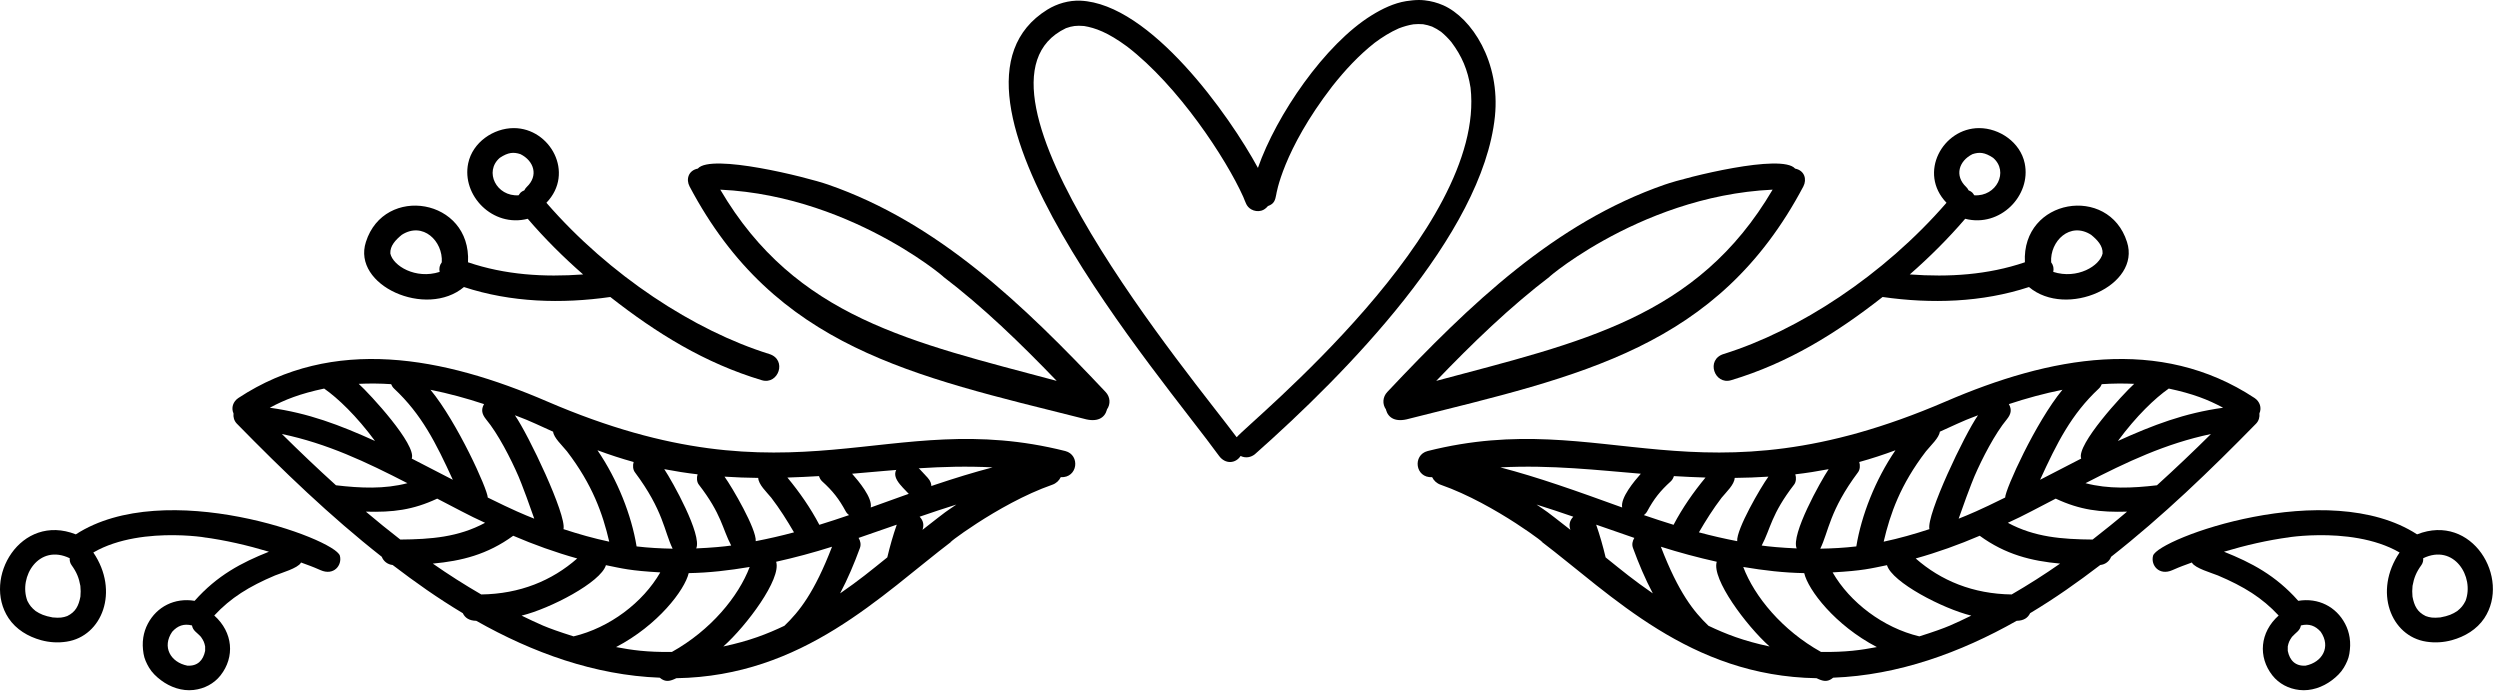 <svg width="195" height="54" viewBox="0 0 195 54" fill="none" xmlns="http://www.w3.org/2000/svg">
<path d="M100.369 12.62C100.385 12.587 100.398 12.551 100.413 12.515C100.402 12.539 100.379 12.596 100.369 12.62Z" fill="black"/>
<path d="M96.459 34.104C93.245 29.75 73.786 6.662 83.144 2.198C83.635 2.024 83.958 1.978 84.558 2.029C85.425 2.173 86.409 2.522 87.912 3.628C91.919 6.701 95.641 12.385 96.975 15.357C97.157 15.768 97.203 16.102 97.596 16.329C97.83 16.465 98.122 16.506 98.381 16.433C98.585 16.38 98.759 16.24 98.898 16.073C99.405 15.896 99.467 15.593 99.55 15.162C99.55 15.162 100.04 11.762 103.914 6.734C104.895 5.492 105.979 4.317 107.231 3.333C107.817 2.897 108.436 2.508 109.108 2.212C109.482 2.069 109.858 1.957 110.252 1.896C110.503 1.873 110.75 1.87 110.998 1.889C111.243 1.929 111.478 1.992 111.706 2.076C111.953 2.189 112.185 2.326 112.408 2.484C112.698 2.724 112.963 2.99 113.205 3.281C114.031 4.381 114.482 5.441 114.703 6.842C115.959 17.894 97.639 32.77 96.459 34.104ZM112.572 0.412C112.101 0.208 111.639 0.084 111.13 0.026C110.978 0.008 110.827 -0 110.678 -0C110.348 -0 110.018 0.038 109.681 0.089C108.727 0.24 107.81 0.688 106.999 1.188C103.335 3.445 99.552 8.985 98.118 13.096C95.906 9.017 89.737 0.288 84.269 0.053C83.369 0.018 82.454 0.281 81.692 0.752C71.324 7.18 90.682 29.474 95.077 35.548C95.572 36.234 96.385 36.16 96.767 35.565C97.14 35.753 97.592 35.688 97.913 35.401C104.971 29.15 115.642 18.316 116.603 9.089C117.04 4.84 114.803 1.398 112.572 0.412Z" fill="black"/>
<path d="M70.129 36.353C69.344 37.123 70.248 37.837 70.972 38.613C71.782 39.492 73.288 38.271 72.355 37.26C72.074 36.957 71.793 36.655 71.512 36.353C71.153 35.964 70.495 35.993 70.129 36.353C83.706 36.353 56.552 36.353 70.129 36.353Z" fill="black"/>
<path d="M56.182 14.793C66.933 15.293 74.802 22.613 73.444 21.481C76.7 23.954 79.618 26.794 82.423 29.709C71.105 26.677 62.063 24.805 56.182 14.793ZM86.237 30.575C79.783 23.725 73.162 17.369 64.588 14.397C62.891 13.808 55.457 11.95 54.43 13.15C53.68 13.299 53.501 13.997 53.785 14.539C60.45 27.146 71.171 29.301 84.539 32.661C85.598 32.965 86.162 32.596 86.337 31.971C86.34 31.96 86.337 31.951 86.34 31.941C86.641 31.521 86.602 30.96 86.237 30.575Z" fill="black"/>
<path d="M73.501 21.527C73.534 21.55 73.567 21.575 73.598 21.598C73.561 21.57 73.542 21.555 73.501 21.527Z" fill="black"/>
<path d="M71.955 41.327C72.079 40.959 72.037 40.628 71.731 40.303C72.681 39.973 73.638 39.659 74.598 39.356C73.593 40.049 74.165 39.6 71.955 41.327ZM65.527 46.285C66.13 45.144 66.634 43.947 67.075 42.74C67.173 42.473 67.114 42.191 66.969 41.957C67.963 41.617 68.956 41.273 69.947 40.924C69.655 41.763 69.413 42.612 69.209 43.476C67.852 44.567 67.046 45.236 65.527 46.285ZM56.42 50.425C58.247 48.797 60.96 45.151 60.54 43.817C62.012 43.488 63.465 43.099 64.899 42.644C63.514 46.244 62.337 47.704 61.185 48.811C59.826 49.456 58.479 49.985 56.42 50.425ZM48.052 50.472C51.319 48.769 53.411 46.015 53.718 44.704C55.351 44.672 56.82 44.499 58.475 44.224C57.601 46.528 55.44 49.163 52.405 50.853C50.42 50.873 49.308 50.708 48.052 50.472ZM40.685 48.019C42.919 47.473 46.87 45.416 47.262 44.083C48.547 44.344 49.141 44.515 51.502 44.647C50.151 46.995 47.557 48.964 44.739 49.637C42.423 48.905 42.043 48.663 40.685 48.019ZM33.76 43.961C35.995 43.757 38.016 43.257 40.031 41.789C41.656 42.485 43.321 43.085 45.023 43.56C43.06 45.288 40.55 46.329 37.537 46.367C36.244 45.617 34.984 44.817 33.76 43.961ZM21.99 33.853C25.525 34.595 28.55 36.028 31.779 37.688C29.992 38.16 28.114 38.076 26.206 37.852C24.769 36.551 23.366 35.216 21.99 33.853ZM30.509 29.965C30.558 30.092 30.632 30.208 30.736 30.307C32.889 32.319 34.001 34.544 35.32 37.423C34.255 36.867 33.187 36.315 32.116 35.769C32.513 34.695 28.854 30.733 27.98 29.94C28.823 29.901 29.668 29.908 30.509 29.965ZM38.045 38.808C38.036 38.176 35.669 32.935 33.578 30.403C34.994 30.688 36.386 31.067 37.755 31.52C37.503 31.964 37.598 32.311 37.909 32.701C38.842 33.821 39.837 35.757 40.444 37.159C40.372 37.005 40.733 37.765 41.672 40.456C40.885 40.145 40.038 39.795 38.045 38.808ZM21.044 31.803C22.233 31.165 23.391 30.712 25.284 30.308C26.362 31.063 27.802 32.435 29.251 34.396C26.489 33.147 24.063 32.22 21.044 31.803ZM31.224 42.085C30.314 41.375 29.414 40.655 28.537 39.909C30.63 39.967 32.183 39.789 34.102 38.893C37.525 40.685 36.912 40.332 37.836 40.779C35.743 41.905 33.612 42.063 31.224 42.085ZM43.142 33.672C43.197 34.148 43.83 34.72 44.222 35.203C46.217 37.808 47.011 40.067 47.521 42.251C46.313 41.996 45.125 41.657 43.952 41.273C44.203 40.171 41.209 33.889 40.163 32.391C41.062 32.745 40.742 32.573 43.142 33.672ZM49.654 42.62C49.262 40.208 48.178 37.427 46.602 35.12C47.53 35.464 48.469 35.773 49.425 36.037C49.343 36.291 49.365 36.629 49.519 36.832C51.761 39.833 51.808 41.464 52.466 42.797C51.52 42.779 50.602 42.732 49.654 42.62ZM54.412 36.997C54.326 37.255 54.349 37.592 54.503 37.793C56.309 40.131 56.328 41.217 57.033 42.552C56.511 42.628 55.525 42.725 54.306 42.776C54.777 41.727 52.453 37.553 51.812 36.595C52.674 36.759 53.54 36.897 54.412 36.997ZM63.909 40.935C63.218 39.619 62.367 38.395 61.417 37.249C62.24 37.224 63.062 37.185 63.883 37.136C63.932 37.289 64.005 37.435 64.132 37.549C64.954 38.292 65.446 38.921 65.971 39.893C66.034 40.009 66.125 40.101 66.224 40.179C65.457 40.445 64.684 40.693 63.909 40.935ZM58.947 42.211C59.021 41.289 57.112 38.008 56.512 37.179C57.388 37.233 58.265 37.269 59.141 37.277C59.165 37.797 59.785 38.365 60.157 38.82C60.819 39.683 61.389 40.591 61.932 41.523C60.946 41.789 59.95 42.016 58.947 42.211ZM77.421 36.456C74.461 37.229 71.519 38.279 67.918 39.583C68.065 38.827 66.973 37.529 66.463 36.951C69.702 36.687 73.45 36.247 77.421 36.456ZM83.093 35.181C69.189 31.681 62.123 39.692 42.685 31.317C34.57 27.819 25.988 26.172 18.591 31.045C18.186 31.315 18.012 31.803 18.214 32.249C18.181 32.529 18.259 32.82 18.469 33.04C22.046 36.693 25.747 40.263 29.779 43.429C29.911 43.779 30.236 44.031 30.625 44.069C32.411 45.432 34.126 46.645 36.099 47.829C36.273 48.192 36.593 48.412 37.147 48.423C41.539 50.908 46.385 52.669 51.46 52.86C51.915 53.245 52.282 53.129 52.753 52.9C62.654 52.739 68.71 46.427 74.261 42.207C73.319 42.864 77.782 39.309 82.074 37.811C82.379 37.707 82.611 37.488 82.737 37.22C84.072 37.293 84.278 35.489 83.093 35.181Z" fill="black"/>
<path d="M40.365 36.977C40.377 37.006 40.389 37.037 40.403 37.066C40.364 36.973 40.365 36.977 40.365 36.977Z" fill="black"/>
<path d="M31.339 18.316C32.983 17.262 34.564 18.808 34.459 20.458C34.281 20.697 34.239 20.934 34.292 21.209C32.412 21.809 30.652 20.733 30.446 19.772C30.415 19.168 30.867 18.704 31.339 18.316ZM38.986 12.309C39.64 11.874 40.065 11.848 40.596 12.024C41.651 12.549 42.018 13.705 41.086 14.581C41.005 14.657 40.945 14.749 40.899 14.845C40.605 14.965 40.557 15.077 40.456 15.232C38.72 15.35 37.739 13.378 38.986 12.309ZM36.188 22.389C39.857 23.596 43.807 23.708 47.605 23.165C51.216 25.996 54.967 28.322 59.422 29.657C60.72 30.042 61.422 28.048 59.995 27.61C54.154 25.79 47.534 21.481 42.619 15.816C44.858 13.492 42.911 9.992 40.076 9.992C38.492 9.992 36.864 11.098 36.52 12.732C35.991 15.24 38.431 17.769 41.164 17.065C42.493 18.616 43.943 20.057 45.484 21.406C42.423 21.63 39.405 21.444 36.505 20.458C36.765 15.476 29.969 14.373 28.542 18.869C27.433 22.272 33.26 24.854 36.188 22.389Z" fill="black"/>
<path d="M16.062 41.932C16.058 41.93 16.053 41.93 16.047 41.929C15.927 41.916 15.948 41.92 16.062 41.932Z" fill="black"/>
<path d="M14.612 51.921C13.299 51.657 12.62 50.457 13.431 49.278C13.853 48.806 14.334 48.625 14.975 48.784C15.049 49.206 15.367 49.328 15.674 49.677C15.883 49.978 15.94 50.12 16.001 50.422C16.008 50.538 16.008 50.653 16.001 50.768C15.849 51.518 15.402 51.97 14.612 51.921ZM5.245 48.052C4.914 48.168 4.69 48.214 4.108 48.16C3.459 48.041 3.144 47.9 2.78 47.661C2.462 47.4 2.322 47.232 2.135 46.868C1.426 44.989 3.03 42.382 5.438 43.542C5.423 43.729 5.464 43.917 5.579 44.076C5.989 44.645 6.156 45.077 6.269 45.698C6.299 45.98 6.3 46.257 6.273 46.538C6.133 47.25 5.907 47.728 5.245 48.052ZM5.915 41.68C1.615 39.988 -1.401 45.097 0.667 48.216C1.256 49.101 2.189 49.653 3.203 49.934C3.85 50.112 4.534 50.153 5.196 50.049C7.963 49.628 9.336 46.125 7.279 43.094C11.188 40.826 17.341 42.16 15.844 41.901C17.587 42.134 19.3 42.533 20.977 43.034C18.839 43.886 16.945 44.876 15.181 46.865C13.621 46.606 12.227 47.325 11.531 48.65C11.351 48.988 11.234 49.353 11.176 49.722C11.107 50.165 11.128 50.556 11.197 50.993C11.256 51.373 11.431 51.749 11.627 52.077C11.86 52.468 12.194 52.785 12.561 53.061C13.271 53.597 14.199 53.926 15.106 53.817C15.933 53.722 16.687 53.332 17.201 52.681C18.329 51.245 18.181 49.322 16.712 48.01C17.997 46.626 19.425 45.744 21.452 44.885C21.953 44.684 23.225 44.32 23.466 43.902C23.471 43.894 23.471 43.884 23.477 43.874C24.174 44.137 24.245 44.14 25.008 44.474C26.03 44.926 26.708 44.094 26.51 43.344C26.108 42.01 12.884 37.164 5.915 41.68Z" fill="black"/>
<path d="M112.025 29.709C114.828 26.794 117.747 23.954 121.003 21.481C119.644 22.613 127.513 15.293 138.265 14.793C132.385 24.805 123.342 26.677 112.025 29.709ZM108.108 31.941C108.11 31.951 108.106 31.96 108.109 31.971C108.285 32.596 108.849 32.965 109.907 32.661C123.276 29.301 133.998 27.146 140.663 14.539C140.946 13.997 140.767 13.299 140.018 13.15C138.989 11.95 131.556 13.808 129.861 14.397C121.284 17.369 114.663 23.725 108.209 30.575C107.846 30.96 107.806 31.521 108.108 31.941Z" fill="black"/>
<path d="M120.945 21.527C120.913 21.55 120.881 21.575 120.85 21.598C120.886 21.57 120.905 21.555 120.945 21.527Z" fill="black"/>
<path d="M119.849 39.356C120.809 39.659 121.766 39.973 122.716 40.303C122.41 40.628 122.366 40.959 122.492 41.327C120.282 39.6 120.854 40.049 119.849 39.356ZM125.238 43.476C125.034 42.612 124.791 41.763 124.501 40.924C125.492 41.273 126.484 41.617 127.478 41.957C127.331 42.191 127.273 42.473 127.372 42.74C127.813 43.947 128.317 45.144 128.92 46.285C127.401 45.236 126.595 44.567 125.238 43.476ZM133.262 48.811C132.112 47.704 130.933 46.244 129.547 42.644C130.982 43.099 132.434 43.488 133.907 43.817C133.487 45.151 136.201 48.797 138.026 50.425C135.968 49.985 134.619 49.456 133.262 48.811ZM142.042 50.853C139.008 49.163 136.846 46.528 135.973 44.224C137.627 44.499 139.094 44.672 140.729 44.704C141.035 46.015 143.127 48.769 146.395 50.472C145.14 50.708 144.026 50.873 142.042 50.853ZM149.708 49.637C146.89 48.964 144.296 46.995 142.944 44.647C145.307 44.515 145.901 44.344 147.185 44.083C147.577 45.416 151.528 47.473 153.76 48.019C152.403 48.663 152.024 48.905 149.708 49.637ZM156.91 46.367C153.897 46.329 151.387 45.288 149.424 43.56C151.128 43.085 152.791 42.485 154.417 41.789C156.431 43.257 158.451 43.757 160.687 43.961C159.463 44.817 158.203 45.617 156.91 46.367ZM168.242 37.852C166.333 38.076 164.455 38.16 162.668 37.688C165.897 36.028 168.922 34.595 172.457 33.853C171.081 35.216 169.678 36.551 168.242 37.852ZM166.467 29.94C165.593 30.733 161.934 34.695 162.332 35.769C161.26 36.315 160.192 36.867 159.127 37.423C160.446 34.544 161.556 32.319 163.71 30.307C163.814 30.208 163.889 30.092 163.938 29.965C164.779 29.908 165.623 29.901 166.467 29.94ZM152.775 40.456C153.716 37.765 154.077 37.005 154.003 37.159C154.609 35.757 155.607 33.821 156.538 32.701C156.851 32.311 156.944 31.964 156.692 31.52C158.06 31.067 159.453 30.688 160.869 30.403C158.778 32.935 156.411 38.176 156.402 38.808C154.409 39.795 153.562 40.145 152.775 40.456ZM165.196 34.396C166.645 32.435 168.085 31.063 169.164 30.308C171.056 30.712 172.214 31.165 173.404 31.803C170.384 32.22 167.958 33.147 165.196 34.396ZM156.612 40.779C157.535 40.332 156.921 40.685 160.345 38.893C162.264 39.789 163.817 39.967 165.91 39.909C165.033 40.655 164.133 41.375 163.224 42.085C160.835 42.063 158.704 41.905 156.612 40.779ZM154.284 32.391C153.236 33.889 150.244 40.171 150.495 41.273C149.322 41.657 148.134 41.996 146.926 42.251C147.436 40.067 148.23 37.808 150.225 35.203C150.619 34.72 151.25 34.148 151.307 33.672C153.703 32.573 153.386 32.745 154.284 32.391ZM141.981 42.797C142.639 41.464 142.686 39.833 144.929 36.832C145.083 36.629 145.104 36.291 145.022 36.037C145.978 35.773 146.918 35.464 147.845 35.12C146.27 37.427 145.185 40.208 144.793 42.62C143.845 42.732 142.927 42.779 141.981 42.797ZM142.635 36.595C141.995 37.553 139.669 41.727 140.141 42.776C138.922 42.725 137.936 42.628 137.412 42.552C138.12 41.217 138.139 40.131 139.944 37.793C140.098 37.592 140.121 37.255 140.035 36.997C140.907 36.897 141.775 36.759 142.635 36.595ZM128.223 40.179C128.322 40.101 128.412 40.009 128.476 39.893C129.001 38.921 129.493 38.292 130.317 37.549C130.442 37.435 130.516 37.289 130.564 37.136C131.385 37.185 132.207 37.224 133.03 37.249C132.081 38.395 131.229 39.619 130.538 40.935C129.763 40.693 128.99 40.445 128.223 40.179ZM132.515 41.523C133.057 40.591 133.628 39.683 134.288 38.82C134.662 38.365 135.282 37.797 135.306 37.277C136.182 37.269 137.059 37.233 137.936 37.179C137.335 38.008 135.426 41.289 135.501 42.211C134.497 42.016 133.501 41.789 132.515 41.523ZM127.984 36.951C127.474 37.529 126.381 38.827 126.529 39.583C122.928 38.279 119.985 37.229 117.025 36.456C120.998 36.247 124.746 36.687 127.984 36.951ZM111.708 37.22C111.835 37.488 112.068 37.707 112.374 37.811C116.665 39.309 121.128 42.864 120.186 42.207C125.737 46.427 131.793 52.739 141.693 52.9C142.166 53.129 142.532 53.245 142.987 52.86C148.062 52.669 152.908 50.908 157.3 48.423C157.854 48.412 158.174 48.192 158.348 47.829C160.321 46.645 162.036 45.432 163.822 44.069C164.211 44.031 164.536 43.779 164.667 43.429C168.701 40.263 172.402 36.693 175.978 33.04C176.188 32.82 176.266 32.529 176.233 32.249C176.434 31.803 176.262 31.315 175.857 31.045C168.459 26.172 159.877 27.819 151.762 31.317C132.324 39.692 125.258 31.681 111.355 35.181C110.169 35.489 110.375 37.293 111.708 37.22Z" fill="black"/>
<path d="M154.081 36.977C154.071 37.006 154.057 37.037 154.044 37.066C154.081 36.973 154.081 36.977 154.081 36.977Z" fill="black"/>
<path d="M164.002 19.772C163.795 20.733 162.036 21.809 160.155 21.209C160.208 20.934 160.166 20.697 159.99 20.458C159.885 18.808 161.464 17.262 163.108 18.316C163.582 18.704 164.033 19.168 164.002 19.772ZM153.99 15.232C153.891 15.077 153.842 14.965 153.549 14.845C153.502 14.749 153.443 14.657 153.36 14.581C152.43 13.705 152.795 12.549 153.853 12.024C154.381 11.848 154.807 11.874 155.462 12.309C156.708 13.378 155.726 15.35 153.99 15.232ZM165.904 18.869C164.478 14.373 157.683 15.476 157.942 20.458C155.041 21.444 152.024 21.63 148.964 21.406C150.505 20.057 151.953 18.616 153.285 17.065C156.017 17.769 158.457 15.24 157.926 12.732C157.585 11.098 155.954 9.992 154.371 9.992C151.535 9.992 149.59 13.492 151.827 15.816C146.914 21.481 140.292 25.79 134.451 27.61C133.026 28.048 133.728 30.042 135.024 29.657C139.481 28.322 143.23 25.996 146.842 23.165C150.64 23.708 154.59 23.596 158.26 22.389C161.187 24.854 167.014 22.272 165.904 18.869Z" fill="black"/>
<path d="M178.385 41.932C178.389 41.93 178.394 41.93 178.4 41.929C178.521 41.916 178.499 41.92 178.385 41.932Z" fill="black"/>
<path d="M178.446 50.768C178.439 50.653 178.439 50.538 178.446 50.422C178.508 50.12 178.564 49.978 178.773 49.677C179.08 49.328 179.398 49.206 179.472 48.784C180.112 48.625 180.594 48.806 181.016 49.278C181.827 50.457 181.148 51.657 179.835 51.921C179.045 51.97 178.597 51.518 178.446 50.768ZM188.174 46.538C188.145 46.257 188.147 45.98 188.178 45.698C188.291 45.077 188.458 44.645 188.869 44.076C188.983 43.917 189.025 43.729 189.009 43.542C191.417 42.382 193.021 44.989 192.312 46.868C192.125 47.232 191.985 47.4 191.666 47.661C191.303 47.9 190.988 48.041 190.341 48.16C189.757 48.214 189.533 48.168 189.202 48.052C188.539 47.728 188.312 47.25 188.174 46.538ZM167.939 43.344C167.739 44.094 168.417 44.926 169.439 44.474C170.202 44.14 170.271 44.137 170.97 43.874C170.976 43.884 170.976 43.894 170.981 43.902C171.222 44.32 172.494 44.684 172.995 44.885C175.02 45.744 176.45 46.626 177.735 48.01C176.264 49.322 176.118 51.245 177.246 52.681C177.76 53.332 178.514 53.722 179.341 53.817C180.248 53.926 181.176 53.597 181.886 53.061C182.252 52.785 182.587 52.468 182.819 52.077C183.016 51.749 183.191 51.373 183.25 50.993C183.319 50.556 183.339 50.165 183.27 49.722C183.213 49.353 183.096 48.988 182.916 48.65C182.22 47.325 180.826 46.606 179.265 46.865C177.502 44.876 175.608 43.886 173.47 43.034C175.147 42.533 176.86 42.134 178.603 41.901C177.105 42.16 183.26 40.826 187.168 43.094C185.111 46.125 186.484 49.628 189.251 50.049C189.913 50.153 190.597 50.112 191.245 49.934C192.258 49.653 193.191 49.101 193.78 48.216C195.846 45.097 192.832 39.988 188.532 41.68C181.563 37.164 168.339 42.01 167.939 43.344Z" fill="black"/>
</svg>
